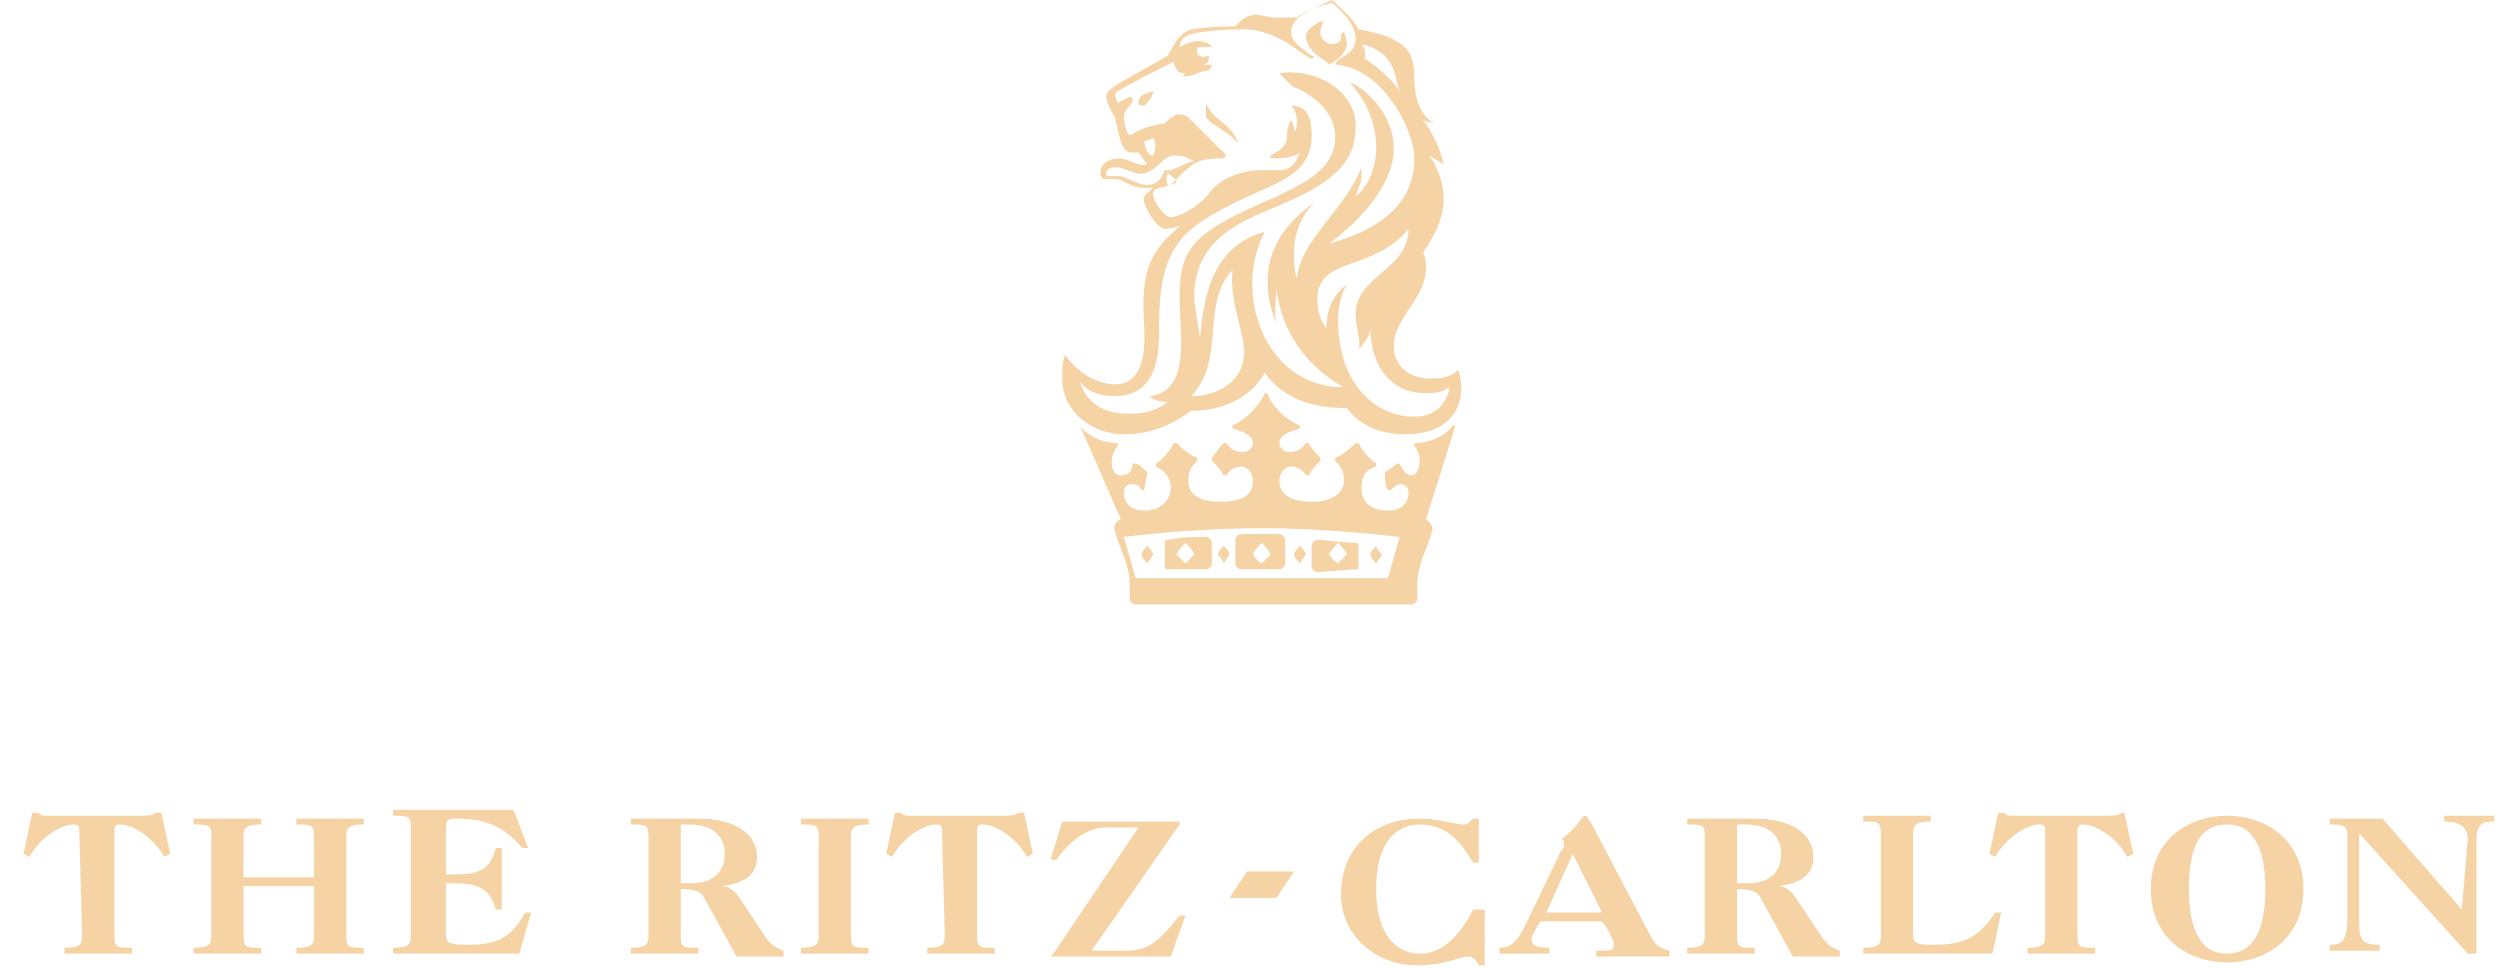 <?xml version="1.0" encoding="utf-8"?>
<!-- Generator: Adobe Illustrator 19.1.0, SVG Export Plug-In . SVG Version: 6.00 Build 0)  -->
<svg version="1.1" id="Layer_1" xmlns="http://www.w3.org/2000/svg" xmlns:xlink="http://www.w3.org/1999/xlink" x="0px" y="0px"
	 viewBox="-65 303 85.2 33" style="enable-background:new -65 303 85.2 33;" xml:space="preserve">
<style type="text/css">
	.st0{fill:#F5D3A5;}
</style>
<g id="brand-lock-up">
	<g id="brand-text">
		<g>
			<g>
				<path class="st0" d="M18.9,334l-2.7-3.1h-1.8v0.2c0.6,0,0.6,0.1,0.6,0.5v2.6c0,0.9-0.2,1-0.6,1v0.2h1.7v-0.2
					c-0.5,0-0.7-0.1-0.7-0.7v-3.1l3.7,4.1h0.3v-3.9c0-0.6,0.3-0.6,0.6-0.6v-0.2h-1.7v0.2c0.4,0,0.8,0.1,0.8,0.6L18.9,334"/>
				<path class="st0" d="M10.9,330.8c-1.3,0-2.6,0.8-2.6,2.5s1.3,2.5,2.6,2.5s2.6-0.8,2.6-2.5S12.2,330.8,10.9,330.8 M10.9,335.5
					c-0.9,0-1.3-0.8-1.3-2.2c0-1.5,0.4-2.2,1.3-2.2c0.9,0,1.3,0.8,1.3,2.2C12.2,334.7,11.8,335.5,10.9,335.5z"/>
			</g>
		</g>
		<g>
			<path class="st0" d="M4.7,334.9c0,0.3-0.1,0.4-0.6,0.4v0.2h2.3v-0.2c-0.5,0-0.6,0-0.6-0.4v-3.6c0-0.2,0.1-0.2,0.2-0.2
				c0.4,0,1.1,0.4,1.5,1.1l0.2-0.1l-0.3-1.4H7.3c-0.1,0.1-0.3,0.1-0.5,0.1H3.7c-0.1,0-0.2,0-0.2,0c-0.1,0-0.2-0.1-0.2-0.1H3.1
				l-0.3,1.4l0.2,0.1c0.4-0.7,1.1-1.1,1.5-1.1c0.2,0,0.2,0.1,0.2,0.2L4.7,334.9 M-0.9,334.9c0,0.3-0.1,0.4-0.6,0.4v0.2h4.4l0.3-1.4
				H3c-0.6,0.9-1.1,1.1-2.2,1.1c-0.5,0-0.6-0.1-0.6-0.3v-3.5c0-0.3,0.1-0.4,0.6-0.4v-0.2h-2.3v0.2c0.5,0,0.6,0,0.6,0.4L-0.9,334.9"
				/>
			<path class="st0" d="M-3,334.8l-0.8-1.2c-0.2-0.3-0.4-0.4-0.6-0.4v0c0.8-0.1,1.2-0.4,1.2-1c0-0.6-0.5-1.3-2-1.3h-2.3v0.2
				c0.5,0,0.6,0,0.6,0.4v3.4c0,0.3-0.1,0.4-0.6,0.4v0.2h2.3v-0.2c-0.5,0-0.6,0-0.6-0.4v-1.6c0.5,0,0.7,0.1,0.8,0.3l1.1,2h1.6v-0.2
				C-2.5,335.3-2.7,335.3-3,334.8 M-5.4,333.1h-0.4v-2h0.3c1,0,1.2,0.6,1.2,1C-4.3,332.8-4.8,333.1-5.4,333.1L-5.4,333.1z"/>
		</g>
		<g>
			<g>
				<path class="st0" d="M-8.8,334.8l-2-3.8c-0.1-0.1-0.1-0.2-0.2-0.2c-0.1,0-0.2,0.4-0.8,0.8c0.1,0,0.1,0.1,0.1,0.2
					c0,0.1,0,0.1-0.1,0.2l-1.2,2.5c-0.3,0.6-0.5,0.8-0.9,0.8v0.2h1.7v-0.2c-0.5,0-0.6-0.1-0.6-0.3c0-0.1,0.1-0.3,0.3-0.6h2.1
					c0.3,0.4,0.4,0.7,0.4,0.8c0,0.2-0.1,0.2-0.6,0.2v0.2h2.5v-0.2C-8.5,335.3-8.6,335.2-8.8,334.8 M-12.3,334.1l0.9-2l1,2H-12.3z
					 M-14.8,334c-0.4,0.8-1,1.5-1.8,1.5c-0.7,0-1.5-0.5-1.5-2.2c0-1.5,0.6-2.2,1.5-2.2c0.9,0,1.4,0.6,1.8,1.3h0.2v-1.5h-0.2
					c-0.1,0.1-0.2,0.2-0.3,0.2c-0.3,0-0.9-0.2-1.5-0.2c-1.7,0-2.7,1.1-2.7,2.6c0,1.3,1.1,2.4,2.6,2.4c0.9,0,1.5-0.3,1.7-0.3
					c0.2,0,0.3,0.1,0.4,0.3h0.2V334L-14.8,334"/>
			</g>
		</g>
		<g>
			<path class="st0" d="M-29.2,335.6h4.1l0.5-1.4h-0.2c-0.7,0.9-1.1,1.2-1.8,1.2h-1.2l3-4.3v-0.1h-4l-0.4,1.3h0.2
				c0.5-0.7,1.1-1.1,1.7-1.1h1.1l-2.9,4.3L-29.2,335.6 M-32.8,334.9c0,0.3-0.1,0.4-0.6,0.4v0.2h2.3v-0.2c-0.5,0-0.6,0-0.6-0.4v-3.6
				c0-0.2,0.1-0.2,0.2-0.2c0.4,0,1.1,0.4,1.5,1.1l0.2-0.1l-0.3-1.4h-0.2c-0.1,0.1-0.3,0.1-0.5,0.1h-3.1c-0.1,0-0.2,0-0.2,0
				c-0.1,0-0.2-0.1-0.2-0.1h-0.2l-0.3,1.4l0.2,0.1c0.4-0.7,1.1-1.1,1.5-1.1c0.2,0,0.2,0.1,0.2,0.2L-32.8,334.9 M-37.1,334.9
				c0,0.3-0.1,0.4-0.6,0.4v0.2h2.3v-0.2c-0.5,0-0.6,0-0.6-0.4v-3.4c0-0.3,0.1-0.4,0.6-0.4v-0.2h-2.3v0.2c0.5,0,0.6,0,0.6,0.4V334.9"
				/>
			<path class="st0" d="M-39,334.8l-0.8-1.2c-0.2-0.3-0.4-0.4-0.6-0.4v0c0.8-0.1,1.2-0.4,1.2-1c0-0.6-0.5-1.3-2-1.3h-2.3v0.2
				c0.5,0,0.6,0,0.6,0.4v3.4c0,0.3-0.1,0.4-0.6,0.4v0.2h2.3v-0.2c-0.5,0-0.6,0-0.6-0.4v-1.6c0.5,0,0.7,0.1,0.8,0.3l1.1,2h1.6v-0.2
				C-38.5,335.3-38.7,335.3-39,334.8 M-41.4,333.1h-0.4v-2h0.3c1,0,1.2,0.6,1.2,1C-40.3,332.8-40.8,333.1-41.4,333.1L-41.4,333.1z
				 M-51,334.9c0,0.3-0.1,0.4-0.6,0.4v0.2h4.3l0.4-1.4h-0.2c-0.5,0.9-1,1.1-2,1.1c-0.6,0-0.7-0.1-0.7-0.3v-1.8h0.3
				c0.8,0,1.2,0.2,1.4,0.9h0.2v-2.1h-0.2c-0.2,0.7-0.5,0.9-1.4,0.9h-0.3v-1.6c0-0.3,0.1-0.3,0.4-0.3c1,0,1.6,0.3,2.2,1h0.2l-0.5-1.3
				h-4.1v0.2c0.5,0,0.6,0,0.6,0.4V334.9 M-54.3,334.9c0,0.3-0.1,0.4-0.6,0.4v0.2h2.3v-0.2c-0.5,0-0.6,0-0.6-0.4v-3.4
				c0-0.3,0.1-0.4,0.6-0.4v-0.2h-2.3v0.2c0.5,0,0.6,0,0.6,0.4v1.4h-2.4v-1.4c0-0.3,0.1-0.4,0.6-0.4v-0.2h-2.3v0.2
				c0.5,0,0.6,0,0.6,0.4v3.4c0,0.3-0.1,0.4-0.6,0.4v0.2h2.3v-0.2c-0.5,0-0.6,0-0.6-0.4v-1.7h2.4L-54.3,334.9 M-62.2,334.9
				c0,0.3-0.1,0.4-0.6,0.4v0.2h2.3v-0.2c-0.5,0-0.6,0-0.6-0.4v-3.6c0-0.2,0.1-0.2,0.2-0.2c0.4,0,1.1,0.4,1.5,1.1l0.2-0.1l-0.3-1.4
				h-0.2c-0.1,0.1-0.3,0.1-0.5,0.1h-3.1c-0.1,0-0.2,0-0.2,0c-0.1,0-0.2-0.1-0.2-0.1h-0.2l-0.3,1.4l0.2,0.1c0.4-0.7,1.1-1.1,1.5-1.1
				c0.2,0,0.2,0.1,0.2,0.2L-62.2,334.9 M-23.1,333.6h1.6l0.6-0.9h-1.6L-23.1,333.6"/>
		</g>
	</g>
	<g id="brand-mark">
		<path class="st0" d="M-24.9,321.9c0-0.1,0.3-0.4,0.3-0.4c0,0,0.3,0.3,0.3,0.4c0,0-0.3,0.3-0.3,0.3
			C-24.6,322.2-24.9,321.9-24.9,321.9 M-19.7,321.9c0-0.1,0.3-0.4,0.3-0.4c0,0,0.3,0.3,0.3,0.4c0,0-0.3,0.3-0.3,0.3
			C-19.5,322.2-19.7,321.9-19.7,321.9L-19.7,321.9z M-22.3,321.9c0-0.1,0.3-0.4,0.3-0.4c0,0,0.3,0.3,0.3,0.4c0,0-0.3,0.3-0.3,0.3
			C-22.1,322.2-22.3,321.9-22.3,321.9z M-25.2,322.4h1.3c0.1,0,0.2-0.1,0.2-0.2v-0.7c0-0.1-0.1-0.2-0.2-0.2c-0.3,0-0.9,0-1.3,0.1
			c-0.1,0-0.1,0-0.1,0.1v0.7C-25.3,322.4-25.3,322.4-25.2,322.4z M-26.1,321.9c0-0.1,0.2-0.3,0.2-0.3c0,0,0.2,0.2,0.2,0.3
			c0,0-0.2,0.3-0.2,0.3C-25.9,322.2-26.1,322-26.1,321.9z M-23.5,321.9c0-0.1,0.2-0.3,0.2-0.3s0.2,0.2,0.2,0.3c0,0-0.2,0.3-0.2,0.3
			C-23.3,322.1-23.5,321.9-23.5,321.9z M-21.4,322.4c0.1,0,0.2-0.1,0.2-0.2v-0.8c0-0.1-0.1-0.2-0.2-0.2h-1.3c-0.1,0-0.2,0.1-0.2,0.2
			v0.8c0,0.1,0.1,0.2,0.2,0.2H-21.4L-21.4,322.4z M-18.8,322.4c0.1,0,0.1,0,0.1-0.1v-0.7c0-0.1-0.1-0.1-0.1-0.1
			c-0.4,0-1-0.1-1.3-0.1c-0.1,0-0.2,0.1-0.2,0.2v0.7c0,0.1,0.1,0.2,0.2,0.2L-18.8,322.4L-18.8,322.4z M-17.9,321.9
			c0,0-0.2,0.3-0.2,0.3c0,0-0.2-0.2-0.2-0.3c0-0.1,0.2-0.3,0.2-0.3C-18.1,321.7-17.9,321.9-17.9,321.9z M-20.5,321.9
			c0,0-0.2,0.3-0.2,0.3c0,0-0.2-0.2-0.2-0.3c0-0.1,0.2-0.3,0.2-0.3C-20.7,321.6-20.5,321.8-20.5,321.9z M-23.9,306.5L-23.9,306.5
			c0.2,0.6,0.9,0.7,1.1,1.4l0,0c-0.4-0.5-0.9-0.6-1.1-0.9C-23.9,307-23.9,306.8-23.9,306.5z M-22.6,315c0,1-0.9,1.5-1.8,1.5
			c1.2-1.3,0.3-3.1,1.4-4.3C-23.1,313.3-22.6,314.3-22.6,315z M-17.1,317.8c1.2,0,1.9-0.6,1.9-1.6c0-0.3-0.1-0.6-0.1-0.6
			c-0.3,0.3-0.7,0.3-1,0.3c-0.5,0-1.2-0.3-1.2-1.1c0-1,1.1-1.6,1.1-2.7c0-0.3-0.1-0.5-0.1-0.5c0.5-0.7,0.7-1.3,0.7-1.8
			c0-0.9-0.5-1.5-0.5-1.5l0.5,0.3c-0.2-0.9-0.7-1.5-0.7-1.5s0.3,0.1,0.4,0.1c-0.3-0.1-0.7-0.6-0.7-1.5c0-0.9-0.2-1.4-1.9-1.7
			c-0.2-0.4-0.7-0.8-0.9-1c-0.4,0.2-1,0.4-1.2,0.6c0,0-0.5,0-0.7,0c-0.3,0-0.5-0.1-0.7-0.1c-0.4,0-0.7,0.4-0.7,0.4s-0.9,0-1.5,0.1
			c-0.3,0.1-0.5,0.3-0.8,0.9l-1.6,0.9c-0.3,0.2-0.5,0.3-0.5,0.5c0,0.1,0.1,0.4,0.3,0.7c0.2,1,0.3,1.2,0.6,1.2c0.1,0,0.2,0,0.2,0
			c0.1,0.1,0.2,0.3,0.3,0.4c-0.3,0.1-0.6-0.2-1-0.2c-0.2,0-0.6,0.1-0.6,0.5c0,0.1,0.1,0.2,0.1,0.2c0.1,0,0.2,0,0.4,0
			c0.3,0,0.5,0.3,1,0.3c0.2,0,0.3,0,0.3,0c-0.2,0.2-0.4,0.3-0.3,0.5c0.1,0.4,0.5,0.9,0.7,0.9c0.2,0,0.5-0.1,0.5-0.1l-0.2,0.2
			c-1.3,1.1-1,2.4-1,3.6c0,1-0.3,1.6-1,1.6c-0.5,0-1.2-0.3-1.7-1c-0.1,0.2-0.1,0.5-0.1,0.8c0,1.2,1.1,1.9,2.1,1.9
			c0.9,0,1.6-0.3,2.3-0.8c1.9,0,2.5-1.3,2.5-1.3c0.9,1.3,2.6,1.2,2.8,1.2C-18.6,317.6-17.8,317.8-17.1,317.8L-17.1,317.8z
			 M-17,310.8c0,1.4-1.8,1.6-1.8,2.9c0,0.5,0.2,0.9,0.1,1.2c0,0,0.4-0.4,0.4-0.7c0,1,0.5,2.2,1.9,2.2c0.2,0,0.5,0,0.8-0.2
			c0,0-0.1,1-1.2,1c-1.4,0-2.6-1.2-2.6-3.3c0-0.4,0.1-0.9,0.3-1.2c0,0-0.7,0.4-0.7,1.5c0,0-0.3-0.4-0.3-0.9
			C-20.2,311.7-18.2,312.3-17,310.8L-17,310.8z M-18.6,304.5c1.2,0.3,1.1,1.1,1.3,1.6c-0.5-0.7-1.2-1.1-1.2-1.1
			C-18.4,304.7-18.6,304.5-18.6,304.5z M-26,307.8c0.1,0,0.3-0.1,0.3-0.1c0.1,0.1,0.1,0.4,0,0.6C-25.9,308.3-26,308-26,307.8z
			 M-25.3,308.8c-0.1,0.2-0.2,0.5-0.6,0.5c-0.4,0-0.7-0.3-1-0.3c-0.1,0-0.2,0-0.3,0c-0.1,0-0.1,0-0.1-0.1c0-0.1,0.1-0.2,0.3-0.2
			c0.2,0,0.4,0.1,0.7,0.2c0.4,0.1,0.7-0.2,0.9-0.4c0.2-0.2,0.4-0.2,0.5-0.2c0.3,0,0.6,0.2,0.6,0.2c-0.2,0-0.5,0.2-0.8,0.3
			C-25.2,308.8-25.2,308.8-25.3,308.8L-25.3,308.8z M-24.9,309.2c-0.1,0.1-0.3,0.1-0.3,0.1c-0.1-0.2,0-0.4,0-0.4
			C-25.1,309-24.9,309.1-24.9,309.2z M-27,316.5c1.6,0,1.5-1.8,1.5-2.4c0-2.7,0.8-3.3,2.6-4.2c1.4-0.7,2.6-0.9,2.6-2.3
			c0-0.5-0.1-1-0.7-1c0,0,0.2,0.2,0.2,0.5c0,0.1,0,0.3-0.1,0.4c0-0.1,0-0.3-0.1-0.4c-0.2,0.3-0.1,0.7-0.2,0.8c0,0-0.1,0.2-0.5,0.4
			c0,0-0.1,0.1,0.2,0.1c0,0,0.6,0,0.8-0.2c-0.2,0.5-0.4,0.6-0.7,0.6c-0.2,0-0.4,0-0.7,0c-0.4,0-1.3,0.2-1.7,0.8
			c-0.3,0.4-1,0.8-1.3,0.8c-0.2,0-0.6-0.5-0.6-0.8c0-0.3,0.5-0.1,0.8-0.5c0.6-0.6,0.8-0.7,1.5-0.7c0,0,0.4,0,0-0.3l-1-1
			c-0.1-0.1-0.2-0.2-0.4-0.2c-0.1,0-0.2,0-0.5,0.3c-0.6,0.1-0.8,0.2-1,0.3c-0.1,0.1-0.2,0.1-0.2,0.1c-0.1,0-0.2-0.5-0.2-0.6
			c0-0.3,0.3-0.4,0.3-0.6c0-0.1-0.1-0.1-0.1-0.1l-0.4,0.2c0,0-0.2-0.3,0-0.4c0,0,0.7-0.4,1.9-1c0.1,0.4,0.2,0.4,0.5,0.4l-0.1,0
			l-0.1,0.1c0.1,0,0.3,0,0.5-0.1c0.2-0.1,0.4-0.1,0.4-0.1s0.1-0.1,0.1-0.2c-0.1,0-0.3,0-0.4,0.1c0.2-0.1,0.3-0.2,0.3-0.3
			c0,0,0-0.1,0-0.1c-0.1,0-0.2,0.1-0.3,0c-0.1,0-0.1-0.1-0.1-0.2c0-0.1,0.1-0.1,0.3-0.1h0.2c0-0.1-0.3-0.2-0.5-0.2
			c-0.2,0-0.4,0.1-0.6,0.2c0,0,0-0.3,0.3-0.4c0.2-0.1,1-0.2,1.9-0.2c1.2,0,2.1,1,2.3,1c0.1,0,0.1-0.1,0-0.1
			c-0.4-0.3-0.7-0.5-0.7-0.8c0-0.1,0-0.7,1.4-1c0.6,0.5,0.8,0.9,0.8,1.2c0,0.6-0.6,0.6-0.7,0.9c1.6,0.1,2.7,2.2,2.7,3.2
			c0,1.9-1.8,2.6-2.9,2.9c1.6-1.2,2.2-2.4,2.2-3.2c0-1.4-1.2-2.2-1.5-2.3c0.7,0.8,0.9,1.6,0.9,2.2c0,1.2-0.7,1.7-0.7,1.7
			c0.1-0.3,0.2-0.5,0.2-0.7c0-0.2,0-0.3,0-0.3c-0.6,1.5-2.1,2.5-2.2,3.8c-0.1-0.3-0.1-0.6-0.1-0.9c0-1.1,0.7-1.7,0.7-1.7
			c-1.3,0.9-1.6,1.9-1.6,2.7s0.3,1.4,0.3,1.4c-0.1-0.3,0-0.8,0-1.2c0.1,1.1,0.7,2.5,2.3,3.4c-2.7,0-3.8-3.2-2.7-5.3
			c-1.9,0.5-2.1,2.5-2.2,3.6c-0.1-0.6-0.2-1.1-0.2-1.4c0-2,1.7-2.6,2.9-3.1c1.9-0.8,2.6-1.5,2.6-2.7c0-1.3-1.5-2-2.6-1.8l0.4,0.4
			c0.1,0.1,0.2,0.1,0.2,0.1c1.2,0.6,1.3,1.3,1.3,1.7c0,1.1-1.2,1.6-2,2c-2.8,1.2-3.3,1.7-3.3,3.4c0,1.3,0.4,3.2-1,3.4
			c0.1,0.2,0.6,0.2,0.6,0.2c-0.4,0.3-0.8,0.4-1.3,0.4c-0.5,0-1.4-0.1-1.7-1.1C-28,316.3-27.6,316.5-27,316.5L-27,316.5z
			 M-19.8,305.1l0.1,0.1c0,0,0.6-0.3,0.6-0.7c0,0,0-0.2-0.1-0.4c-0.1,0-0.1,0.1-0.1,0.2c0,0.1-0.1,0.2-0.3,0.2
			c-0.1,0-0.4-0.1-0.4-0.4c0-0.2,0.1-0.3,0.1-0.4c0,0,0,0,0,0c-0.5,0.2-0.6,0.4-0.6,0.6C-20.4,304.6-20.3,304.8-19.8,305.1
			L-19.8,305.1z M-26.2,306.5c0,0.1,0.1,0.1,0.2,0.1c0.1-0.1,0.3-0.3,0.3-0.5C-25.9,306.2-26.2,306.2-26.2,306.5z M-15.4,317.5
			l-0.1,0c-0.1,0.2-0.6,0.6-1.3,0.6l0,0.1c0.3,0.3,0.2,1-0.1,1c-0.2,0-0.3-0.2-0.4-0.4l-0.1,0c-0.1,0.1-0.4,0.3-0.4,0.3
			c0,0.2,0,0.5,0.1,0.6h0.1c0.1-0.1,0.2-0.2,0.3-0.2c0.2,0,0.3,0.1,0.3,0.3c0,0.3-0.2,0.6-0.7,0.6c-0.5,0-0.9-0.2-0.9-0.8
			c0-0.3,0.1-0.6,0.5-0.7v-0.1c-0.3-0.2-0.5-0.5-0.6-0.7h-0.1c-0.1,0.1-0.4,0.4-0.7,0.5v0.1c0.3,0.3,0.3,0.5,0.3,0.7
			c0,0.4-0.4,0.7-1.1,0.7c-0.6,0-1.1-0.2-1.1-0.7c0-0.3,0.2-0.5,0.4-0.5c0.2,0,0.4,0.1,0.5,0.3h0.1c0.1-0.2,0.2-0.3,0.4-0.5v-0.1
			c-0.1-0.1-0.3-0.3-0.4-0.5h-0.1c-0.2,0.3-0.4,0.3-0.6,0.3c-0.1,0-0.3-0.1-0.3-0.3c0-0.3,0.4-0.4,0.7-0.5v-0.1
			c-0.5-0.2-1-0.7-1.1-1.1h-0.1c-0.1,0.3-0.6,0.9-1.1,1.1v0.1c0.3,0.1,0.7,0.2,0.7,0.5c0,0.2-0.2,0.3-0.3,0.3c-0.2,0-0.4,0-0.6-0.3
			h-0.1c-0.2,0.2-0.3,0.4-0.4,0.5v0.1c0.2,0.2,0.3,0.3,0.4,0.5h0.1c0.1-0.2,0.3-0.3,0.5-0.3c0.2,0,0.4,0.2,0.4,0.5
			c0,0.6-0.6,0.7-1.1,0.7c-0.8,0-1.1-0.3-1.1-0.7c0-0.2,0-0.4,0.3-0.7v-0.1c-0.3-0.1-0.6-0.4-0.7-0.5h-0.1c-0.1,0.2-0.3,0.5-0.6,0.7
			v0.1c0.4,0.2,0.5,0.5,0.5,0.7c0,0.5-0.4,0.8-0.9,0.8c-0.5,0-0.7-0.3-0.7-0.6c0-0.2,0.1-0.3,0.3-0.3c0.1,0,0.2,0,0.3,0.2h0.1
			c0-0.2,0.1-0.4,0.1-0.6c-0.1-0.1-0.3-0.3-0.4-0.3l-0.1,0c0,0.2-0.1,0.4-0.4,0.4c-0.4,0-0.4-0.7-0.1-1l0-0.1
			c-0.7,0-1.2-0.4-1.3-0.6l0,0l1.4,3.2c0,0-0.3,0.1-0.2,0.4c0.1,0.5,0.5,1.1,0.5,1.8c0,0.3,0,0.3,0,0.5c0,0.1,0.1,0.2,0.2,0.2h9.4
			c0.1,0,0.2-0.1,0.2-0.2c0-0.1,0-0.2,0-0.5c0-0.7,0.4-1.3,0.5-1.8c0.1-0.2-0.2-0.4-0.2-0.4L-15.4,317.5L-15.4,317.5z M-22,322.7
			c-2.6,0-4.3,0-4.3,0l-0.4-1.4c0,0,2.3-0.3,4.7-0.3c2.3,0,4.7,0.3,4.7,0.3l-0.4,1.4C-17.7,322.7-19.4,322.7-22,322.7L-22,322.7z"/>
	</g>
</g>
</svg>

